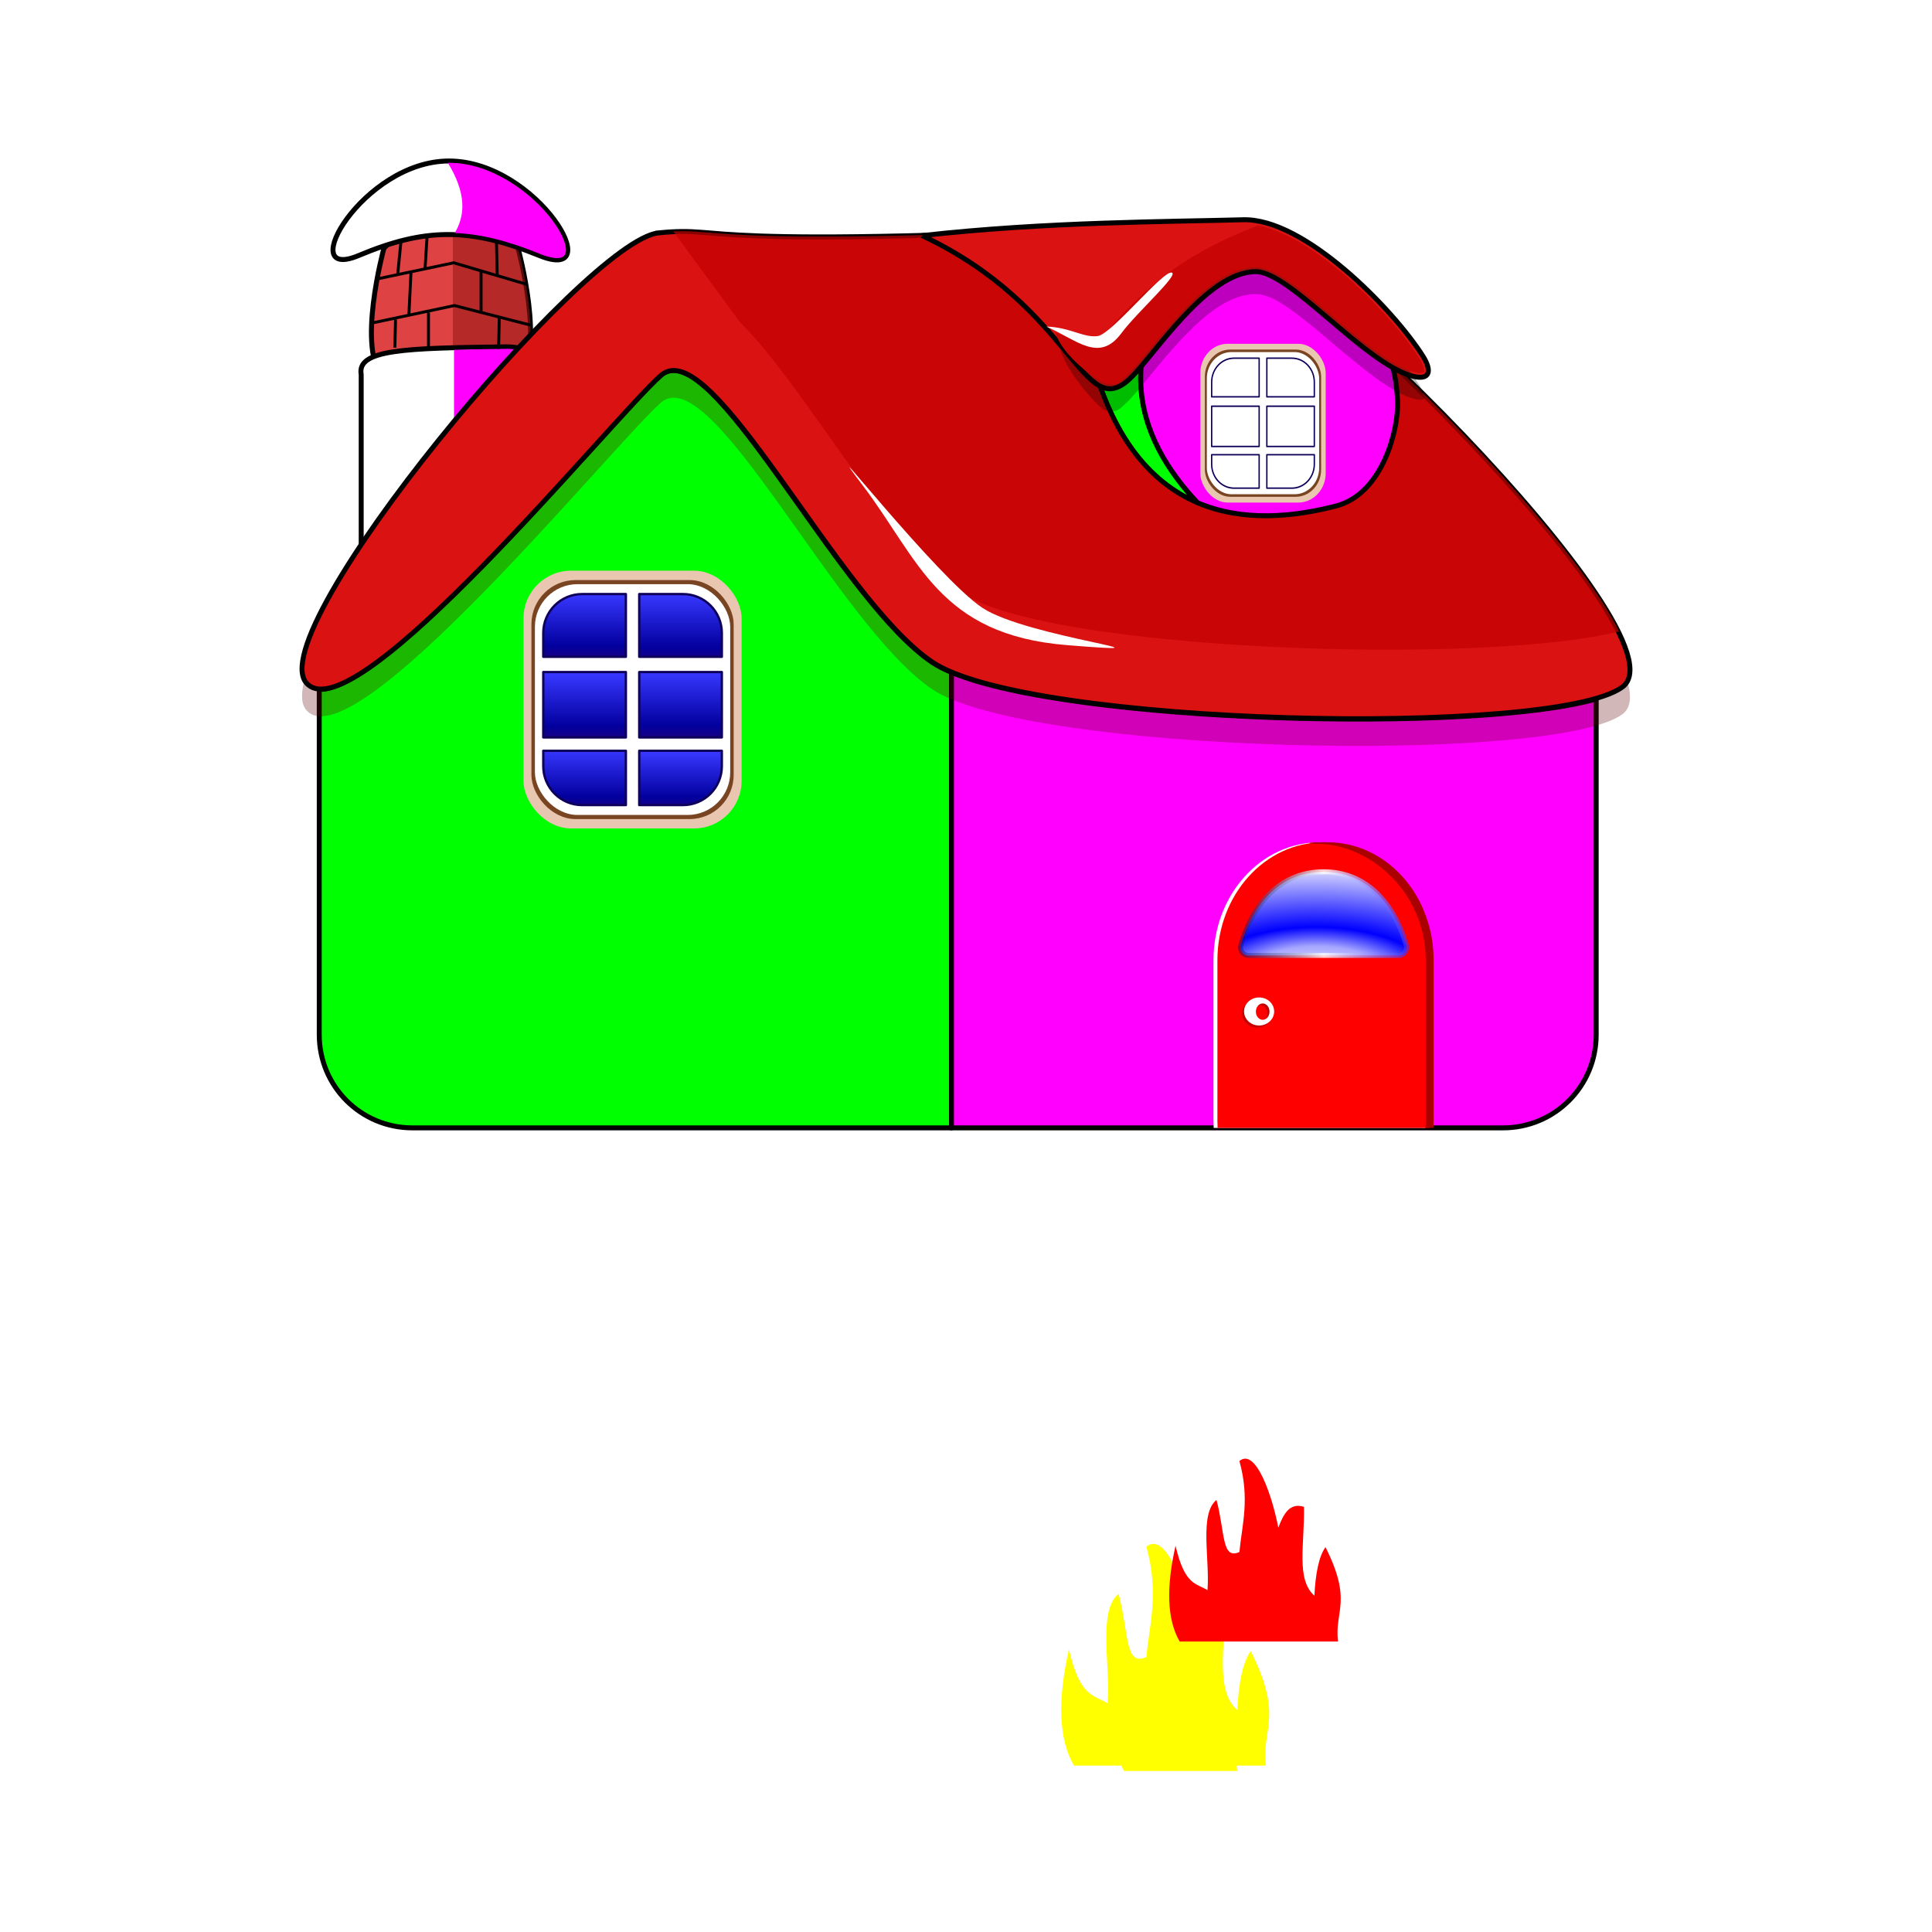 <svg:svg xmlns:dc="http://purl.org/dc/elements/1.1/" xmlns:ns1="http://sodipodi.sourceforge.net/DTD/sodipodi-0.dtd" xmlns:ns2="http://www.inkscape.org/namespaces/inkscape" xmlns:ns3="http://www.w3.org/1999/xlink" xmlns:ns5="http://creativecommons.org/ns#" xmlns:rdf="http://www.w3.org/1999/02/22-rdf-syntax-ns#" xmlns:svg="http://www.w3.org/2000/svg" height="1968.596" id="svg2" version="1.1" viewBox="-305.22 -161.546 1968.596 1968.596" width="1968.596" ns1:docname="casita.svg" ns1:version="0.32" ns2:output_extension="org.inkscape.output.svg.inkscape" ns2:version="0.48.1 r9760">
  <svg:defs id="defs4">
    <svg:linearGradient id="linearGradient3284">
      <svg:stop id="stop3286" offset="0" style="stop-color:#3737ff" />
      <svg:stop id="stop3292" offset=".83" style="stop-color:#02009e" />
      <svg:stop id="stop3288" offset="1" style="stop-color:#150088" />
    </svg:linearGradient>
    <svg:filter color-interpolation-filters="sRGB" id="filter3419" ns2:collect="always">
      <svg:feGaussianBlur id="feGaussianBlur3421" stdDeviation="10.487" ns2:collect="always" />
    </svg:filter>
    <svg:filter color-interpolation-filters="sRGB" id="filter3503" ns2:collect="always">
      <svg:feGaussianBlur id="feGaussianBlur3505" stdDeviation="2.673" ns2:collect="always" />
    </svg:filter>
    <svg:filter color-interpolation-filters="sRGB" id="filter3525" ns2:collect="always">
      <svg:feGaussianBlur id="feGaussianBlur3527" stdDeviation="5.678" ns2:collect="always" />
    </svg:filter>
    <svg:filter color-interpolation-filters="sRGB" height="1.254" id="filter3579" width="1.151" x="-.076" y="-.127" ns2:collect="always">
      <svg:feGaussianBlur id="feGaussianBlur3581" stdDeviation="4.058" ns2:collect="always" />
    </svg:filter>
    <svg:linearGradient gradientUnits="userSpaceOnUse" id="linearGradient3114" x1="-328.43" x2="-328.43" y1="638.52" y2="701.29" ns2:collect="always" ns3:href="#linearGradient3284" />
    <svg:linearGradient gradientUnits="userSpaceOnUse" id="linearGradient3116" x1="-248.5" x2="-248.5" y1="638.2" y2="703.21" ns2:collect="always" ns3:href="#linearGradient3284" />
    <svg:linearGradient gradientUnits="userSpaceOnUse" id="linearGradient3118" x1="-326.71" x2="-326.71" y1="719.59" y2="783.08" ns2:collect="always" ns3:href="#linearGradient3284" />
    <svg:linearGradient gradientUnits="userSpaceOnUse" id="linearGradient3120" x1="-248.69" x2="-248.69" y1="717.93" y2="782.69" ns2:collect="always" ns3:href="#linearGradient3284" />
    <svg:linearGradient gradientUnits="userSpaceOnUse" id="linearGradient3122" x1="-338.34" x2="-338.34" y1="796.25" y2="854.16" ns2:collect="always" ns3:href="#linearGradient3284" />
    <svg:linearGradient gradientUnits="userSpaceOnUse" id="linearGradient3124" x1="-243.81" x2="-243.81" y1="799.12" y2="854.06" ns2:collect="always" ns3:href="#linearGradient3284" />
    <svg:radialGradient cx="344.54" cy="996.18" gradientTransform="matrix(.008 -1.383 3.118 .018 -2702.1 1468.7)" gradientUnits="userSpaceOnUse" id="radialGradient3138" r="87.139" ns2:collect="always">
      <svg:stop id="stop3458" offset="0" style="stop-color:#ffffff" />
      <svg:stop id="stop3472" offset=".272" style="stop-color:#a6a6ff" />
      <svg:stop id="stop3474" offset=".433" style="stop-color:#0000ff" />
      <svg:stop id="stop3460" offset="1" style="stop-color:#ffffff" />
    </svg:radialGradient>
    <svg:linearGradient gradientUnits="userSpaceOnUse" id="linearGradient3140" x1="326.02" x2="500.3" y1="944.17" y2="944.17" ns2:collect="always">
      <svg:stop id="stop3478" offset="0" style="stop-color:#00056c;stop-opacity:.429" />
      <svg:stop id="stop3594" offset=".5" style="stop-color:#ffffff;stop-opacity:.816" />
      <svg:stop id="stop3480" offset="1" style="stop-color:#3c2cff;stop-opacity:.636" />
    </svg:linearGradient>
  </svg:defs>
  <ns1:namedview bordercolor="#666666" borderopacity="1.0" fit-margin-bottom="0" fit-margin-left="0" fit-margin-right="0" fit-margin-top="0" id="base" pagecolor="#ffffff" showgrid="false" showguides="true" ns2:current-layer="layer1" ns2:cx="663.40062" ns2:cy="453.74258" ns2:document-units="px" ns2:guide-bbox="true" ns2:pageopacity="0.0" ns2:pageshadow="2" ns2:window-height="691" ns2:window-maximized="0" ns2:window-width="1014" ns2:window-x="0" ns2:window-y="25" ns2:zoom="0.35" />
  <svg:g id="layer1" transform="translate(630.24 -194)" ns2:groupmode="layer" ns2:label="Capa 1">
    <svg:g id="g3067">
      <svg:path d="m-544.3 285.55s29.569-34.658 69.335-34.658c41.692 0 67.409 34.658 67.409 34.658s28.599 104.29 0 132.89c-28.599 28.599-108.14 28.599-136.74 0-28.599-28.599 0-132.89 0-132.89z" id="rect3208" style="stroke-linejoin:round;stroke:#000000;stroke-linecap:round;stroke-width:5.043;fill:#de4242" ns1:nodetypes="czczzc" ns2:connector-curvature="0" />
      <svg:path d="m-474.06 252.56v186.59c31.321 2.951 49.69-3.909 66.5-20.719 28.599-28.599 0-132.87 0-132.88 0 0-9.715-34.656-51.406-34.656-5.235 0-10.257 0.613-15.094 1.656z" id="path3382" style="fill-opacity:.579;fill:#991818" ns1:nodetypes="ccscsc" ns2:connector-curvature="0" />
      <svg:path d="m-419.13 385.86c22.724 0 41.018 12.616 41.018 28.287v245.88c0 15.671-18.294 28.287-41.018 28.287h-107.28c-22.724 0-41.018-12.616-41.018-28.287v-245.88c-4.611-25.591 43.668-27.061 148.3-28.287z" id="rect2421" style="stroke-linejoin:round;stroke:#000000;stroke-linecap:round;stroke-width:5.043;fill:#ffffff" ns1:nodetypes="cccccccc" ns2:connector-curvature="0" />
      <svg:path d="m-472.84 388.91v301.41h53.719c22.724 0 41-12.61 41-28.281v-245.88c0-15.671-18.276-28.312-41-28.312-20.673 0.242-37.419 0.617-53.719 1.062z" id="path3587" style="fill:#ff00ff" ns2:connector-curvature="0" />
      <svg:path d="m34.031 717.53c-7.762-3.26-14.451-6.665-19.75-10.25-89.554-60.58-205.52-296.85-263.5-297.47-4.913-0.052-9.408 1.605-13.438 5.188-46.641 41.473-275.53 322.08-347.5 319.91v351.81c0 52.605 42.364 94.969 94.969 94.969h549.22v-464.16z" id="path3199" style="stroke-linejoin:round;stroke:#000000;stroke-linecap:round;stroke-width:5.043;fill:#00ff00" ns2:connector-curvature="0" />
      <svg:path d="m34.031 717.53v464.16h561.97c52.605 0 94.969-42.364 94.969-94.969v-342.03c-123.43 35.22-534.42 24.32-656.94-27.14z" id="rect2387" style="stroke-linejoin:round;stroke:#000000;stroke-linecap:round;stroke-width:5.043;fill:#ff00ff" ns2:connector-curvature="0" />
      <svg:path d="m-264.27 297.43c76.679-7.463 14.091 19.135 555.8-9.454 65.774-3.471 497.25 421.05 425.92 472.41-71.324 51.353-606.11 39.941-703.11-25.676-97-65.618-225.04-337.65-276.53-291.86-50.211 44.648-311.97 366.87-360.82 313.53-47.85-52.253 284.06-451.68 358.74-458.94z" id="path3583" style="fill-rule:evenodd;fill:#610606;fill-opacity:.286" ns1:nodetypes="csssszz" ns2:connector-curvature="0" />
      <svg:path d="m-264.27 269.72c76.679-7.463 14.091 19.135 555.8-9.454 65.774-3.471 497.25 421.05 425.92 472.41-71.324 51.353-606.11 39.941-703.11-25.676-97-65.618-225.04-337.65-276.53-291.86-50.211 44.648-311.97 366.87-360.82 313.53-47.85-52.253 284.06-451.68 358.74-458.94z" id="path2383" style="fill-rule:evenodd;stroke:#000000;stroke-width:5.035;fill:#db1212" ns1:nodetypes="csssszz" ns2:connector-curvature="0" />
      <svg:path d="m293.5 259.88c-0.559-0.025-1.11 0.004-1.625 0.031-501.4 26.462-485.89 5.739-541.28 8.344l68.375 93.094c0.011 0.011 0.02 0.021 0.031 0.031 62.374 60.356 152.71 225.93 225.56 275.22 87.435 59.147 530.04 74.308 669.72 39.25-64-128.89-362.34-413.38-420.79-415.97z" id="path3398" style="filter:url(#filter3419);fill-rule:evenodd;fill:#c10000;fill-opacity:.71" ns2:connector-curvature="0" />
      <svg:path d="m298.5 278.66c-43.703-4.846-89.358 15.201-127.06 96.562 21.267 99.736 64.385 148.57 113.28 169.47-3.462-3.707-6.861-7.455-10.125-11.312-3.835-4.532-7.527-9.163-11.031-13.906-3.504-4.743-6.828-9.604-9.938-14.562-3.109-4.958-6.005-10.01-8.656-15.188-2.652-5.177-5.057-10.475-7.188-15.875s-3.984-10.904-5.531-16.531c-0.773-2.813-1.478-5.66-2.094-8.531-0.616-2.871-1.144-5.79-1.594-8.719-0.45-2.929-0.818-5.856-1.094-8.844-0.276-2.987-0.468-6.016-0.562-9.062s-0.095-6.113 0-9.219 0.271-6.241 0.562-9.406 0.69-6.368 1.188-9.594c0.497-3.226 1.102-6.494 1.812-9.781 0.71-3.287 1.538-6.589 2.469-9.938 0.931-3.348 1.965-6.746 3.125-10.156 1.16-3.41 2.447-6.84 3.844-10.312 1.397-3.473 2.921-6.965 4.562-10.5 1.424-5.051 3.058-9.837 4.938-14.312 1.879-4.476 3.999-8.666 6.312-12.594 2.313-3.928 4.838-7.593 7.562-11s5.635-6.554 8.75-9.469c3.115-2.915 6.423-5.581 9.906-8.031 3.483-2.45 7.139-4.675 10.969-6.688 1.783-0.937 3.74-1.653 5.594-2.5z" id="path3206" style="fill-rule:evenodd;stroke:#000000;stroke-width:5.043;fill:#00ff00" ns2:connector-curvature="0" />
      <svg:path d="m298.5 278.66c-1.854 0.846-3.811 1.563-5.594 2.5-3.829 2.013-7.486 4.238-10.969 6.688-3.483 2.45-6.791 5.116-9.906 8.031-3.115 2.915-6.025 6.061-8.75 9.469-2.725 3.407-5.249 7.072-7.562 11-2.313 3.928-4.433 8.118-6.312 12.594-1.879 4.476-3.514 9.261-4.938 14.312-1.641 3.535-3.166 7.027-4.562 10.5-1.397 3.473-2.684 6.902-3.844 10.312-1.16 3.41-2.194 6.808-3.125 10.156-0.931 3.348-1.758 6.651-2.469 9.938-0.71 3.287-1.315 6.555-1.812 9.781-0.497 3.226-0.895 6.428-1.188 9.594s-0.468 6.301-0.562 9.406c-0.095 3.106-0.095 6.173 0 9.219 0.095 3.046 0.286 6.075 0.562 9.062s0.644 5.915 1.094 8.844c0.45 2.929 0.978 5.848 1.594 8.719 0.616 2.871 1.32 5.718 2.094 8.531 1.547 5.627 3.401 11.131 5.531 16.531 2.131 5.4 4.536 10.698 7.188 15.875 2.652 5.177 5.547 10.229 8.656 15.188 3.109 4.958 6.434 9.819 9.938 14.562 3.504 4.743 7.196 9.374 11.031 13.906 3.264 3.857 6.663 7.606 10.125 11.312 46.354 19.809 97.896 14.499 141 3.375 48.414-12.494 64.272-79.982 62.844-107.12-1.43-27.15-5.69-71.44-61.4-101.44-29.92-16.11-77.98-55.22-128.66-60.84z" id="path2417" style="fill-rule:evenodd;stroke:#000000;stroke-width:5.043;fill:#ff00ff" ns2:connector-curvature="0" />
      <svg:path d="m4.041 272.52c125.26-14.14 254.56-14.14 327.29-16.16 61.963-1.721 152.12 90.327 182.92 138.71 9.368 14.714 8.256 25.788-11.08 20.482-48.421-13.288-124.35-106.31-158.95-106.31-49.98-0-103.16 84.936-128.06 108.75-48.88 46.77-56.43-72.19-212.12-145.47z" id="path2415" style="fill-rule:evenodd;stroke:#000000;stroke-width:5.043;fill:#db1212" ns1:nodetypes="csssssc" ns2:connector-curvature="0" />
      <svg:path d="m-570.06 292.85c-66.24 27.786 4.342-96.346 92.079-96.346 89.755 0 164.17 125.66 92.079 96.346-71.409-29.04-117.22-28.079-184.16 0z" id="path3211" style="stroke-linejoin:round;stroke:#000000;stroke-linecap:round;stroke-width:5.043;fill:#ffffff" ns1:nodetypes="czzz" ns2:connector-curvature="0" />
      <svg:path d="m409.16 890.7c-59.909 0-108.15 53.611-108.15 120.23v163.71c0 2.387 0.075 4.744 0.197 7.096h215.9c0.122-2.352 0.197-4.71 0.197-7.096v-163.71c0-66.619-48.239-120.23-108.15-120.23z" id="path3596" style="fill:#ffffff" ns2:connector-curvature="0" />
      <svg:path d="m413.16 890.7c-59.909 0-108.15 53.611-108.15 120.23v163.71c0 2.387 0.075 4.744 0.197 7.096h215.9c0.122-2.352 0.197-4.71 0.197-7.096v-163.71c0-66.619-48.239-120.23-108.15-120.23z" id="rect3214" style="fill:#ff0000" ns2:connector-curvature="0" />
      <svg:g id="g3316">
        <svg:rect height="262.64" id="rect3219" rx="48.487" ry="48.487" style="fill:#e9c6af" width="222.23" x="-402.04" y="613.96" />
        <svg:rect height="243.54" id="rect3243" rx="44.961" ry="44.961" style="fill:#784421" width="206.07" x="-393.96" y="623.51" />
        <svg:rect height="235.18" id="rect3245" rx="43.418" ry="43.418" style="fill:#ffffff" width="199" x="-390.42" y="627.68" />
        <svg:path d="m-342.19 637.78c-21.991 0-39.697 17.706-39.697 39.697v24.219h84.154v-63.917h-44.457z" id="path3274" style="stroke-linejoin:round;stroke:#0e0059;stroke-linecap:round;stroke-width:2.395;fill:url(#linearGradient3114)" ns2:connector-curvature="0" />
        <svg:path d="m-284.11 637.78v63.917h84.154v-24.219c0-21.991-17.706-39.697-39.697-39.697h-44.457z" id="path3272" style="stroke-linejoin:round;stroke:#0e0059;stroke-linecap:round;stroke-width:2.395;fill:url(#linearGradient3116)" ns2:connector-curvature="0" />
        <svg:path d="m-381.89 717.23v66.611h84.154v-66.611h-84.154z" id="path3270" style="stroke-linejoin:round;stroke:#0e0059;stroke-linecap:round;stroke-width:2.395;fill:url(#linearGradient3118)" ns2:connector-curvature="0" />
        <svg:path d="m-284.11 717.23v66.611h84.154v-66.611h-84.154z" id="path3268" style="stroke-linejoin:round;stroke:#0e0059;stroke-linecap:round;stroke-width:2.395;fill:url(#linearGradient3120)" ns2:connector-curvature="0" />
        <svg:path d="m-381.89 797.46v15.627c0 21.991 17.706 39.697 39.697 39.697h44.457v-55.324h-84.154z" id="path3266" style="stroke-linejoin:round;stroke:#0e0059;stroke-linecap:round;stroke-width:2.395;fill:url(#linearGradient3122)" ns2:connector-curvature="0" />
        <svg:path d="m-284.11 797.46v55.324h44.457c21.991 0 39.697-17.706 39.697-39.697v-15.627h-84.154z" id="rect3247" style="stroke-linejoin:round;stroke:#0e0059;stroke-linecap:round;stroke-width:2.395;fill:url(#linearGradient3124)" ns2:connector-curvature="0" />
      </svg:g>
      <svg:g id="g3327" transform="matrix(.575 0 0 .616 518.74 4.547)">
        <svg:rect height="262.64" id="rect3329" rx="48.487" ry="48.487" style="fill:#e9c6af" width="222.23" x="-402.04" y="613.96" />
        <svg:rect height="243.54" id="rect3331" rx="44.961" ry="44.961" style="fill:#784421" width="206.07" x="-393.96" y="623.51" />
        <svg:rect height="235.18" id="rect3333" rx="43.418" ry="43.418" style="fill:#ffffff" width="199" x="-390.42" y="627.68" />
        <svg:path d="m-342.19 637.78c-21.991 0-39.697 17.706-39.697 39.697v24.219h84.154v-63.917h-44.457z" id="path3335" style="stroke-linejoin:round;stroke:#0e0059;stroke-linecap:round;stroke-width:2.395;fill:url(#linearGradient3114)" ns2:connector-curvature="0" />
        <svg:path d="m-284.11 637.78v63.917h84.154v-24.219c0-21.991-17.706-39.697-39.697-39.697h-44.457z" id="path3337" style="stroke-linejoin:round;stroke:#0e0059;stroke-linecap:round;stroke-width:2.395;fill:url(#linearGradient3116)" ns2:connector-curvature="0" />
        <svg:path d="m-381.89 717.23v66.611h84.154v-66.611h-84.154z" id="path3339" style="stroke-linejoin:round;stroke:#0e0059;stroke-linecap:round;stroke-width:2.395;fill:url(#linearGradient3118)" ns2:connector-curvature="0" />
        <svg:path d="m-284.11 717.23v66.611h84.154v-66.611h-84.154z" id="path3341" style="stroke-linejoin:round;stroke:#0e0059;stroke-linecap:round;stroke-width:2.395;fill:url(#linearGradient3120)" ns2:connector-curvature="0" />
        <svg:path d="m-381.89 797.46v15.627c0 21.991 17.706 39.697 39.697 39.697h44.457v-55.324h-84.154z" id="path3343" style="stroke-linejoin:round;stroke:#0e0059;stroke-linecap:round;stroke-width:2.395;fill:url(#linearGradient3122)" ns2:connector-curvature="0" />
        <svg:path d="m-284.11 797.46v55.324h44.457c21.991 0 39.697-17.706 39.697-39.697v-15.627h-84.154z" id="path3345" style="stroke-linejoin:round;stroke:#0e0059;stroke-linecap:round;stroke-width:2.395;fill:url(#linearGradient3124)" ns2:connector-curvature="0" />
      </svg:g>
      <svg:path d="m-551 316.65 77.857-16.429 75 22.143m-158.57 39.286 84.286-17.857 77.857 20m-132.14-87.143-3.571 35.714m30-39.286-2.143 34.286m72.857-27.857 0.714 33.571m-87.857-2.857-2.143 43.571m73.571-45v42.857m-87.143 6.429-0.714 28.571m34.286-35.714v36.429m72.143-31.429-0.714 32.143" id="path3361" style="stroke:#000000;stroke-width:3;fill:none" ns2:connector-curvature="0" />
      <svg:path d="m-478 198.34c-0.359 0-0.758 0.049-1.125 0.062 2.105 3.486 4.083 6.894 5.719 10.188 1.819 3.662 3.336 7.217 4.594 10.656 1.256 3.435 2.248 6.75 2.969 10 0.721 3.253 1.174 6.408 1.375 9.469 0.201 3.064 0.17 6.08-0.125 9-0.294 2.91-0.83 5.759-1.594 8.531-0.765 2.777-1.772 5.459-2.969 8.094-0.854 1.88-1.942 3.699-3 5.531 26.674 1.017 54.173 7.957 86.938 21.281 8.851 3.599 15.357 4.713 19.5 4.156 4.143-0.557 5.919-2.35 6.656-5.562 0.737-3.212-0.005-8.078-2.344-13.812-2.338-5.734-6.183-12.317-11.312-19.156-20.53-27.35-61.27-58.44-105.29-58.44z" id="path3430" style="fill:#ff00ff" ns1:type="inkscape:offset" ns2:original="M -478 196.5 C -479.44951 196.5 -480.8729 196.62098 -482.3125 196.6875 C -482.00241 197.18083 -481.613 197.72981 -481.3125 198.21875 C -478.93558 202.08623 -476.85394 205.79969 -475.0625 209.40625 C -473.27106 213.01281 -471.76385 216.5047 -470.53125 219.875 C -469.29865 223.2453 -468.3254 226.49755 -467.625 229.65625 C -466.9246 232.81495 -466.50733 235.87199 -466.3125 238.84375 C -466.11767 241.81551 -466.15339 244.72176 -466.4375 247.53125 C -466.72161 250.34074 -467.23234 253.07813 -467.96875 255.75 C -468.70516 258.42187 -469.68168 261.03483 -470.84375 263.59375 C -472.00582 266.15267 -473.34515 268.65437 -474.90625 271.125 C -474.99949 271.27256 -475.12414 271.41521 -475.21875 271.5625 C -447.87859 272.14438 -419.77904 279.06859 -385.90625 292.84375 C -313.81317 322.16207 -388.24492 196.5 -478 196.5 z " ns2:radius="-1.8375411" />
      <svg:path d="m413.16 901.53c-42.848-0-71.488 30.979-84.281 74.75-0.734 2.483-0.253 5.166 1.298 7.24s3.988 3.293 6.577 3.292h152.81c2.589 0.002 5.027-1.218 6.577-3.292s2.031-4.757 1.298-7.24c-12.793-43.771-41.433-74.75-84.281-74.75z" id="path3445" style="stroke-linejoin:round;stroke:url(#linearGradient3140);stroke-linecap:round;stroke-width:5.043;fill:url(#radialGradient3138)" transform="translate(0 19.193)" ns1:nodetypes="ccsccscc" ns2:connector-curvature="0" />
      <svg:path d="m346.62 289.33c-73.85 27.833-116.9 62.588-164.29 119.84-5.551 6.707-12.679-12.07-37.175-20.61 6.011 23.654 40.103 61.111 45.772 62.112 11.606 2.048 12.799 0.384 22.25-8.656 11.704-11.196 31.564-38.64 54.469-63.125s49.126-46.813 76.562-46.812c10.584 0 22.096 6.424 35.094 15.531 12.997 9.108 27.313 21.194 42 33.656 29.374 24.924 60.745 51.165 83.031 57.281 4.454 1.222 7.586 1.351 9.219 1.031 1.633-0.32 1.634-0.53 1.875-1.156 0.482-1.252-0.465-7.028-4.844-13.906-13.897-21.829-40.65-53.37-71.281-80.531-30.122-26.709-64.138-49.018-92.688-54.656z" id="path3585" style="fill-rule:evenodd;fill:#000000;fill-opacity:.258" ns1:nodetypes="cscsssssssssssc" ns2:connector-curvature="0" />
      <svg:path d="m346.62 262.19c-73.85 27.833-116.9 62.588-164.29 119.84-5.551 6.707-17.679-2.07-42.175-10.61 6.011 23.654 45.103 51.111 50.772 52.112 11.606 2.048 12.799 0.384 22.25-8.656 11.704-11.196 31.564-38.64 54.469-63.125s49.126-46.813 76.562-46.812c10.584 0 22.096 6.424 35.094 15.531 12.997 9.108 27.313 21.194 42 33.656 29.374 24.924 60.745 51.165 83.031 57.281 4.454 1.222 7.586 1.351 9.219 1.031 1.633-0.32 1.634-0.53 1.875-1.156 0.482-1.252-0.465-7.028-4.844-13.906-13.9-21.81-40.66-53.36-71.29-80.52-30.12-26.71-64.14-49.01-92.69-54.65z" id="path3496" style="filter:url(#filter3503);fill-rule:evenodd;fill:#c90505" ns1:nodetypes="cscsssssssssssc" ns2:connector-curvature="0" />
      <svg:path d="m-55.924 527.7c56.874 75.18 77.14 151.66 207.88 162.12 130.75 10.46-40.53-7.84-86.29-37.91-45.761-30.08-178.47-199.39-121.59-124.21z" id="path3507" style="filter:url(#filter3525);fill-rule:evenodd;fill:#ffffff" ns1:nodetypes="czzz" ns2:connector-curvature="0" />
      <svg:path d="m130.71 365.22c31.013 13.339 53.54 37.525 76.429 6.786 16.077-21.592 58.727-59.353 51.429-61.786-8.571-2.857-61.071 62.5-75.357 64.643-14.28 2.15-28.21-8.93-52.5-9.64z" id="path3529" style="filter:url(#filter3579);fill-rule:evenodd;fill:#ffffff" ns1:nodetypes="csssc" ns2:connector-curvature="0" />
      <svg:path d="m417.16 890.69c-1.336 0-13.525-0.227-18.598 0.54-0.743 1.238 13.194 1.014 15.114 1.202 55.65 5.437 103.64 55.547 103.64 118.51v163.72c0 2.387-0.097 4.742-0.219 7.094h8c0.122-2.352 0.219-4.707 0.219-7.094v-163.72c0-66.619-48.247-120.25-108.16-120.25z" id="path3598" style="fill:#aa0000" ns1:nodetypes="ccsccccccc" ns2:connector-curvature="0" />
      <svg:path d="m345.52 1050.8c-8.477 0-15.344 6.396-15.344 14.281 0 7.886 6.867 14.312 15.344 14.312 8.477 0 15.344-6.427 15.344-14.312 0-7.886-6.867-14.281-15.344-14.281zm3.656 6.094c3.833 0 6.938 3.744 6.938 8.344 0 4.6-3.104 8.344-6.938 8.344s-6.938-3.744-6.938-8.344c0-4.6 3.104-8.344 6.938-8.344z" id="path3609" style="fill-opacity:.242;fill:#000000" ns2:connector-curvature="0" />
      <svg:path d="m347.5 1048.8c-8.477 0-15.344 6.396-15.344 14.281 0 7.886 6.867 14.312 15.344 14.312 8.477 0 15.344-6.427 15.344-14.312 0-7.886-6.867-14.281-15.344-14.281zm3.656 6.094c3.833 0 6.938 3.744 6.938 8.344 0 4.6-3.104 8.344-6.938 8.344s-6.938-3.744-6.938-8.344c0-4.6 3.104-8.344 6.938-8.344z" id="path3603" style="fill:#ffffff" ns2:connector-curvature="0" />
    </svg:g>
    <svg:path d="m158.86 1831.5h195.58c-4.621-38.362 18.316-49.166-15.441-116.66-8.244 11.454-12.336 32.597-13.725 60.047-22.892-20.338-12.068-62.95-12.867-109.8-17.706-5.675-25.297 8.881-31.739 25.734-7.382-38.923-27.779-99.225-48.038-82.35 13.181 47.347 3.07 79.246 0 112.37-22.061 10.029-17.676-24.075-28.308-64.336-21.541 17.368-8.028 73.684-11.152 111.52-13.656-8.754-27.957-5.244-39.459-54.9-11.385 50.376-10.907 90.867 5.147 118.38z" id="path3683" style="fill-rule:evenodd;fill:#ffff00" ns1:nodetypes="cccccccccccc" ns2:connector-curvature="0" />
    <svg:path d="m266.59 1705.1h161.3c-3.811-31.638 15.106-40.548-12.734-96.215-6.799 9.446-10.174 26.884-11.319 49.523-18.88-16.773-9.953-51.917-10.612-90.556-14.603-4.68-20.863 7.325-26.176 21.224-6.088-32.101-22.91-81.834-39.618-67.917 10.871 39.049 2.532 65.357 0 92.678-18.194 8.271-14.578-19.856-23.346-53.06-17.765 14.324-6.621 60.769-9.197 91.971-11.262-7.22-23.057-4.325-32.543-45.278-9.389 41.547-8.995 74.941 4.245 97.63z" id="path3681" style="fill-rule:evenodd;fill:#ff0000" ns1:nodetypes="cccccccccccc" ns2:connector-curvature="0" />
    <svg:path d="m209.96 1837c-9.452-16.198-9.734-40.039-3.03-69.7 6.773 29.237 15.193 27.17 23.234 32.325 1.839-22.275-6.117-55.434 6.566-65.66 6.26 23.705 3.678 43.786 16.668 37.881 1.808-19.505 7.761-38.287 0-66.165 11.928-9.936 23.938 25.57 28.284 48.487 3.793-9.923 8.262-18.494 18.688-15.152 0.471 27.585-5.903 52.675 7.576 64.65 0.818-16.162 3.227-28.611 8.081-35.355 19.876 39.742 6.37 46.103 9.091 68.69h-115.16z" id="path3613" style="fill-rule:evenodd;fill:#ffff00" ns1:nodetypes="cccccccccccc" ns2:connector-curvature="0" />
  </svg:g>
</svg:svg>